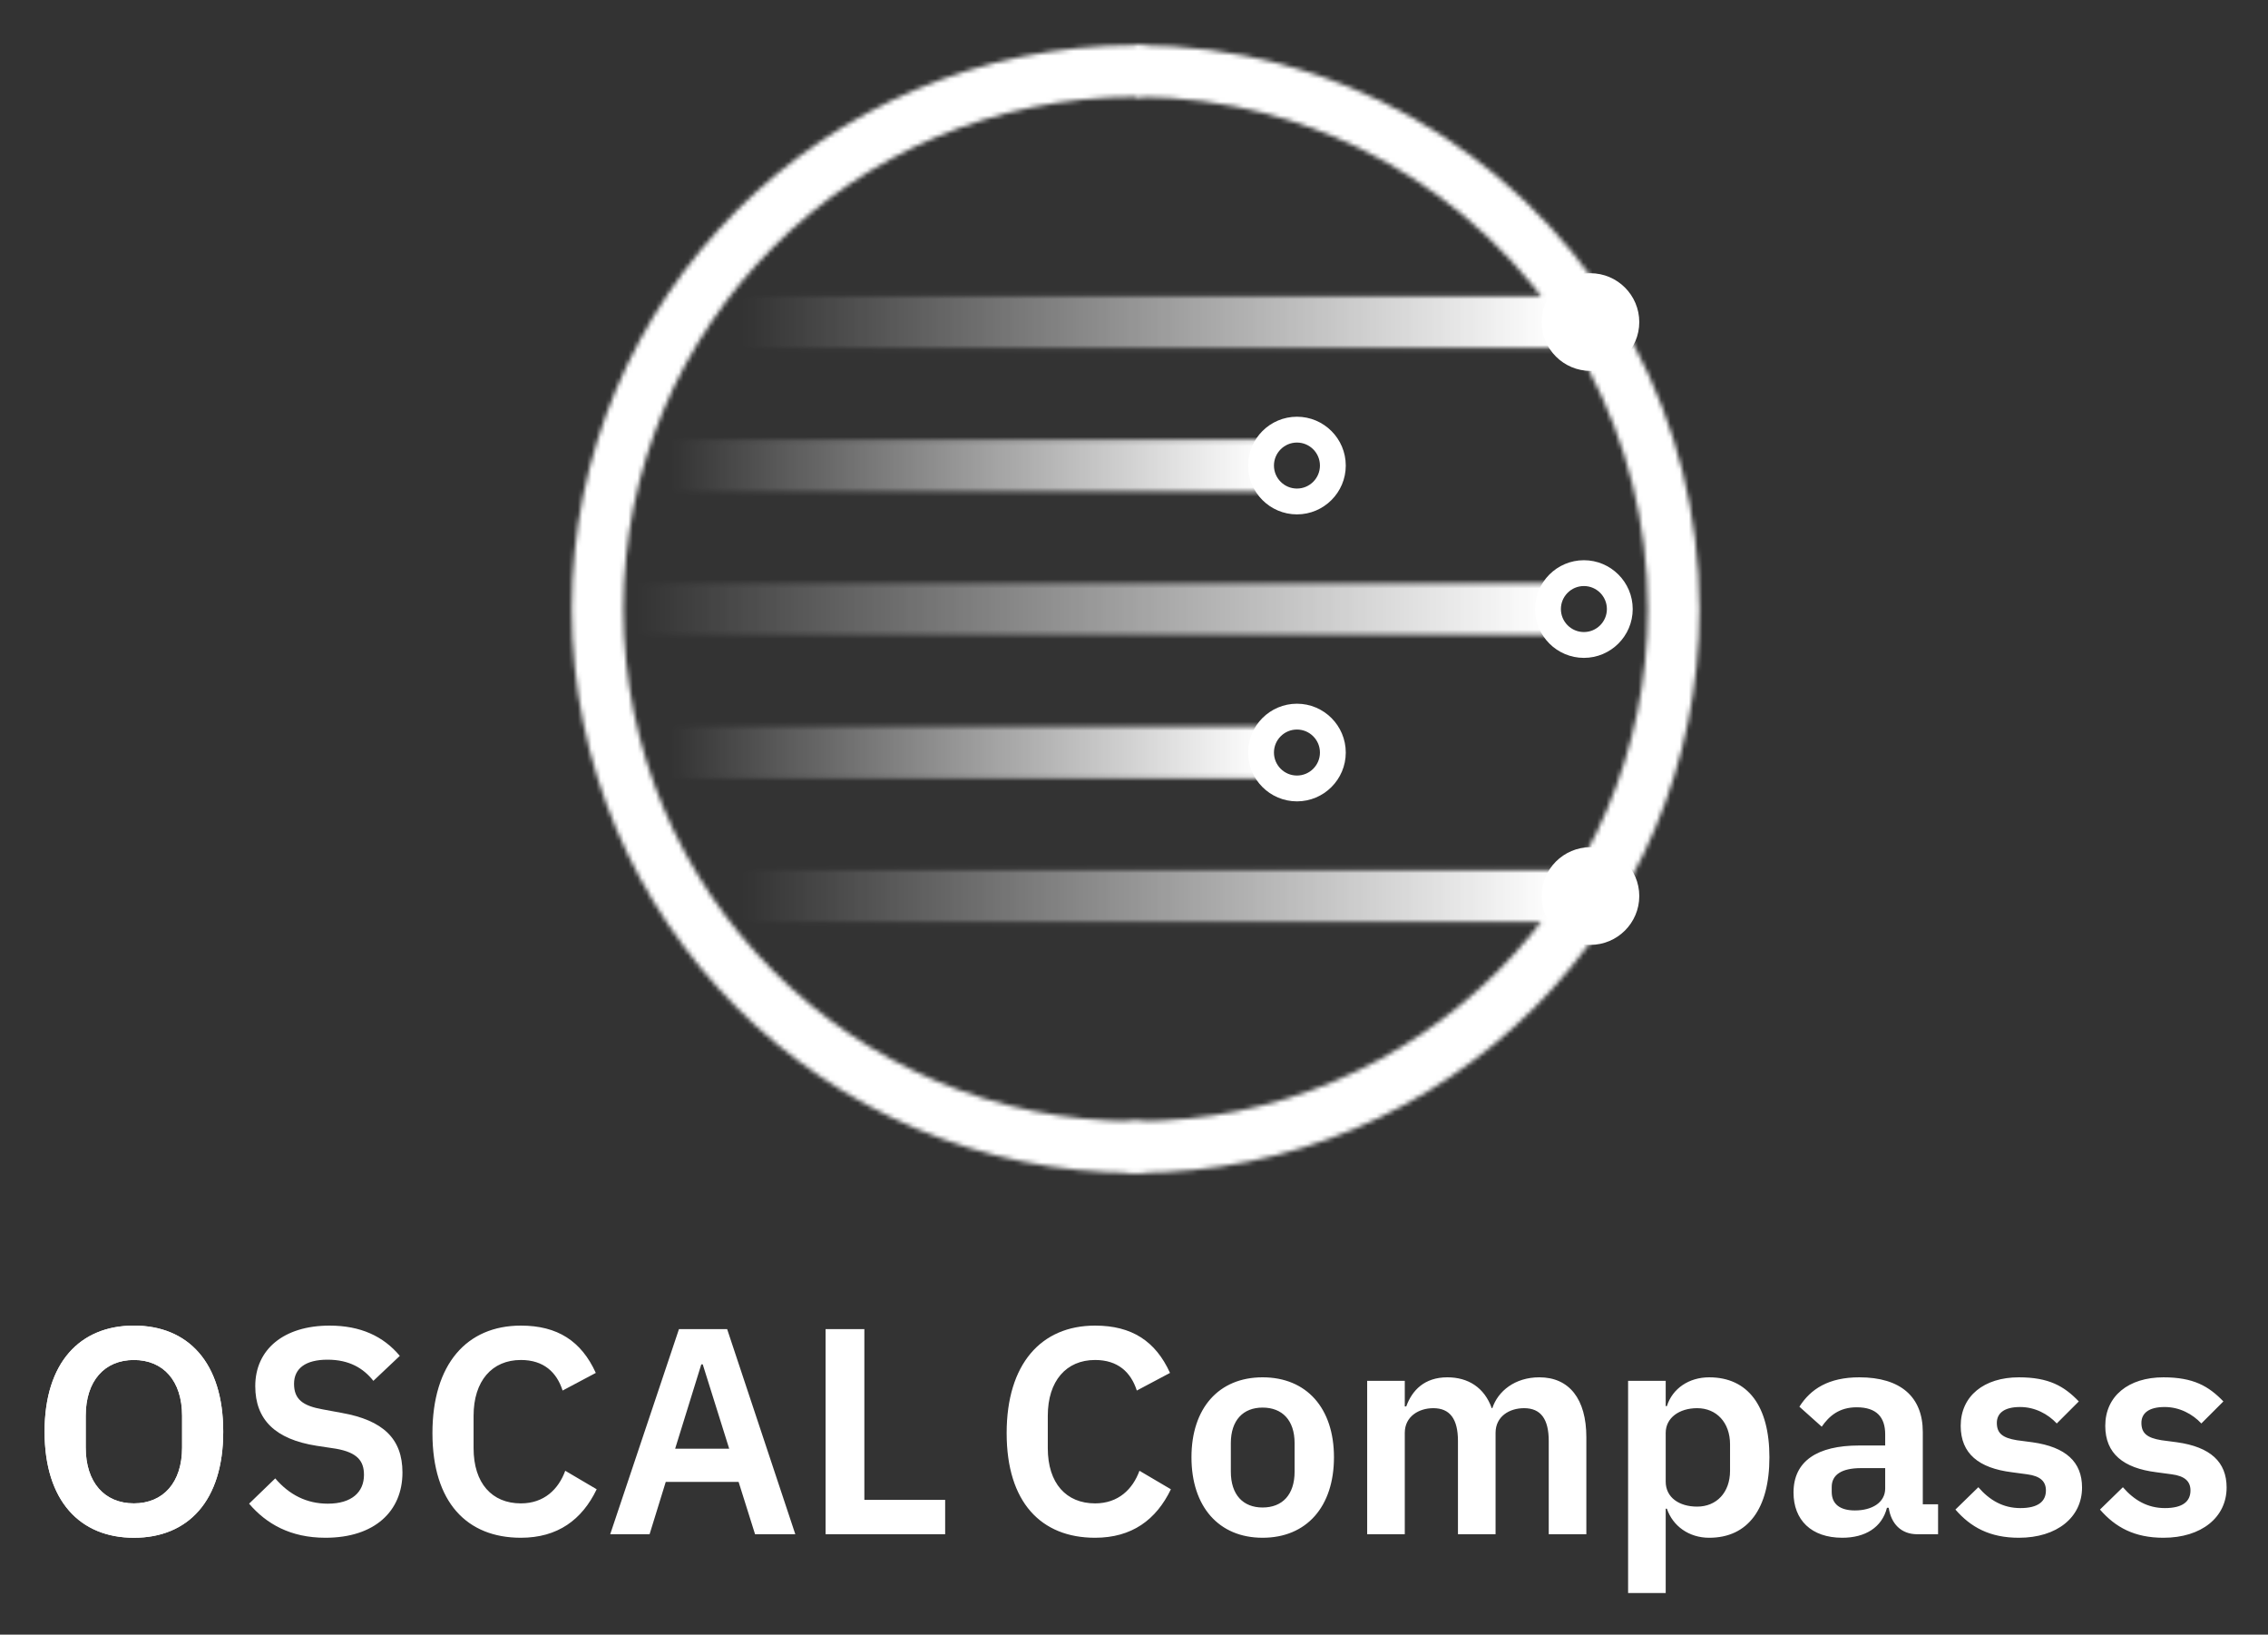 <svg xmlns="http://www.w3.org/2000/svg" role="img" xmlns:xlink="http://www.w3.org/1999/xlink" viewBox="12.00 11.00 494.00 356.00"><rect x="12.00" y="11.00" width="494.00" height="356.00" fill="#333333" stroke="none"/><defs><linearGradient id="linear-gradient" x1="173.421" x2="350.599" y1="421.14" y2="421.14" gradientTransform="matrix(1 0 0 -1 0 502.28)" gradientUnits="userSpaceOnUse"><stop offset="0" stop-color="#fff" stop-opacity="0"/><stop offset="1" stop-color="#fff"/></linearGradient><linearGradient id="linear-gradient-2" x1="157.778" x2="286.706" y1="327.39" y2="327.39" xlink:href="#linear-gradient"/><linearGradient id="linear-gradient-3" x1="149.992" x2="349.206" y1="358.64" y2="358.64" xlink:href="#linear-gradient"/><linearGradient id="linear-gradient-4" x1="317.938" x2="317.938" y1="235.836" y2="418.944" gradientTransform="matrix(1 0 0 -1 0 502.28)" gradientUnits="userSpaceOnUse"><stop offset=".1" stop-color="#6f6f6f"/><stop offset=".3" stop-color="#494949"/><stop offset=".5" stop-color="#212121"/><stop offset=".78" stop-color="#090909"/><stop offset=".907"/></linearGradient><linearGradient id="linear-gradient-5" x1="157.778" x2="286.706" y1="389.89" y2="389.89" xlink:href="#linear-gradient"/><linearGradient id="linear-gradient-6" x1="173.456" y1="296.14" y2="296.14" xlink:href="#linear-gradient"/><linearGradient id="linear-gradient-7" x1="287.523" x2="172.56" y1="251.233" y2="450.355" gradientTransform="matrix(1 0 0 -1 0 502.28)" gradientUnits="userSpaceOnUse"><stop offset=".05" stop-color="#6f6f6f"/><stop offset=".7" stop-color="#fff"/></linearGradient><style>.cls-10{fill:#fff}</style><mask id="mask" width="250" height="250" x="134.349" y="18.64" maskUnits="userSpaceOnUse"><g id="hexagon"><g fill="none" stroke-width="11.25"><path stroke="url(#linear-gradient)" stroke-linejoin="round" d="M173.421 81.14h177.178"/><path stroke="url(#linear-gradient-2)" stroke-linejoin="round" d="M157.778 174.89h128.928"/><path stroke="url(#linear-gradient-3)" stroke-linejoin="round" d="M149.992 143.64h199.214"/><path stroke="url(#linear-gradient-4)" stroke-linecap="round" stroke-miterlimit="10" d="M259.349 260.818c64.714 0 117.179-52.464 117.179-117.179 0-19.749-4.883-38.355-13.512-54.679"/><path stroke="url(#linear-gradient-5)" stroke-linejoin="round" d="M157.778 112.39h128.928"/><path stroke="#fff" stroke-miterlimit="10" d="M358.492 81.14c-20.75-32.857-57.393-54.679-99.143-54.679"/><path stroke="url(#linear-gradient-6)" stroke-linejoin="round" d="M173.456 206.14h177.143"/><path stroke="url(#linear-gradient-7)" stroke-linecap="round" stroke-miterlimit="10" d="M259.349 26.461c-64.714 0-117.179 52.464-117.179 117.179s52.464 117.179 117.179 117.179"/></g><path d="M366.206 206.14c0 4.321-3.5 7.821-7.821 7.821s-7.821-3.5-7.821-7.821 3.5-7.821 7.821-7.821 7.821 3.5 7.821 7.821zm0-125c0 4.321-3.5 7.821-7.821 7.821s-7.821-3.5-7.821-7.821 3.5-7.821 7.821-7.821 7.821 3.5 7.821 7.821z"/></g></mask></defs><g mask="url(#mask)"><path id="hexagon-2" d="M134.349 18.64v250h250v-250h-250z" class="cls-10" data-name="hexagon"/></g><path d="M358.421 216.774c-5.864 0-10.634-4.771-10.634-10.634s4.771-10.634 10.634-10.634 10.634 4.771 10.634 10.634-4.77 10.634-10.634 10.634zm0-15.643c-2.762 0-5.009 2.247-5.009 5.009s2.247 5.009 5.009 5.009 5.009-2.247 5.009-5.009-2.247-5.009-5.009-5.009zm-63.929-15.607c-5.864 0-10.634-4.771-10.634-10.634s4.771-10.634 10.634-10.634 10.634 4.771 10.634 10.634-4.77 10.634-10.634 10.634zm0-15.643c-2.762 0-5.009 2.247-5.009 5.009s2.247 5.009 5.009 5.009 5.009-2.247 5.009-5.009-2.247-5.009-5.009-5.009zm62.5-15.607c-5.864 0-10.634-4.771-10.634-10.634s4.771-10.634 10.634-10.634 10.634 4.77 10.634 10.634-4.77 10.634-10.634 10.634zm0-15.643c-2.762 0-5.009 2.247-5.009 5.009s2.247 5.009 5.009 5.009 5.009-2.247 5.009-5.009-2.247-5.009-5.009-5.009zm-62.5-15.607c-5.864 0-10.634-4.77-10.634-10.634s4.771-10.634 10.634-10.634 10.634 4.77 10.634 10.634-4.77 10.634-10.634 10.634zm0-15.643c-2.762 0-5.009 2.247-5.009 5.009s2.247 5.009 5.009 5.009 5.009-2.247 5.009-5.009-2.247-5.009-5.009-5.009zm63.929-15.607c-5.864 0-10.634-4.77-10.634-10.634s4.771-10.634 10.634-10.634 10.634 4.77 10.634 10.634-4.77 10.634-10.634 10.634zm0-15.643c-2.762 0-5.009 2.247-5.009 5.009s2.247 5.009 5.009 5.009 5.009-2.247 5.009-5.009-2.247-5.009-5.009-5.009z" class="cls-10"/><path d="M231.261 323.115c0-15.039 7.488-23.422 19.263-23.422 8 0 13.183 3.392 16.319 10.303l-7.231 3.84c-1.28-3.968-4.096-6.655-9.087-6.655-6.271 0-10.303 4.544-10.303 12.159v7.039c0 7.68 4.032 12.031 10.303 12.031 5.056 0 8.191-3.071 9.664-7.104l6.847 4.032c-3.2 6.655-8.511 10.559-16.511 10.559-11.775 0-19.263-7.743-19.263-22.782zm40.256 5.248c0-10.688 5.952-17.407 15.487-17.407 9.6 0 15.551 6.72 15.551 17.407 0 10.751-5.951 17.534-15.551 17.534-9.535 0-15.487-6.783-15.487-17.534zm22.462 3.136v-6.208c0-4.991-2.688-7.743-6.976-7.743-4.224 0-6.911 2.752-6.911 7.743v6.208c0 5.056 2.688 7.808 6.911 7.808 4.288 0 6.976-2.752 6.976-7.808zm15.809 13.631v-33.405h8.191v5.567h.319c1.28-3.519 3.968-6.336 8.96-6.336 4.543 0 8.063 2.24 9.663 6.72h.128c1.216-3.712 4.928-6.72 10.239-6.72 6.527 0 10.239 4.736 10.239 13.056v21.118h-8.191v-20.286c0-4.8-1.728-7.168-5.376-7.168-3.199 0-6.207 1.792-6.207 5.376v22.078h-8.191v-20.286c0-4.8-1.728-7.168-5.376-7.168-3.136 0-6.207 1.792-6.207 5.376v22.078h-8.191zm56.832-33.405h8.191v5.503h.256c1.216-3.84 4.8-6.271 9.215-6.271 8.447 0 13.119 6.271 13.119 17.407 0 11.199-4.672 17.534-13.119 17.534-4.415 0-7.936-2.56-9.215-6.335h-.256v18.366h-8.191v-46.204zm22.206 19.582v-5.76c0-4.735-2.944-7.871-7.168-7.871-3.903 0-6.847 2.112-6.847 5.376v10.623c0 3.456 2.943 5.439 6.847 5.439 4.224 0 7.168-3.071 7.168-7.808zm13.825 4.736c0-6.848 5.184-10.239 14.271-10.239h5.695v-2.433c0-3.711-1.855-5.888-6.207-5.888-3.84 0-6.016 1.92-7.616 4.225l-4.863-4.353c2.432-3.839 6.336-6.399 13.055-6.399 9.023 0 13.823 4.288 13.823 11.903v15.743h3.328v6.527h-4.544c-3.519 0-5.695-2.304-6.207-5.76h-.385c-1.088 4.288-4.735 6.527-9.727 6.527-6.784 0-10.624-3.903-10.624-9.854zm19.967-.896v-4.416h-5.247c-4.288 0-6.4 1.473-6.4 4.096v1.089c0 2.688 1.856 4.031 5.056 4.031 3.648 0 6.592-1.664 6.592-4.8zm15.298 4.607l4.992-4.863c2.432 2.815 5.375 4.544 9.151 4.544 3.903 0 5.567-1.473 5.567-3.84 0-1.92-1.152-3.136-4.096-3.519l-3.328-.448c-7.167-.896-11.135-4.032-11.135-10.111 0-6.464 5.056-10.56 12.671-10.56 6.527 0 9.855 1.92 13.055 5.248l-4.8 4.8c-1.919-2.048-4.735-3.584-7.999-3.584-3.519 0-5.056 1.408-5.056 3.456 0 2.239 1.216 3.264 4.352 3.775l3.392.448c7.296 1.023 10.815 4.287 10.815 9.855 0 6.463-5.439 10.942-13.759 10.942-6.336 0-10.495-2.304-13.823-6.144zm31.488 0l4.991-4.863c2.432 2.815 5.376 4.544 9.151 4.544 3.903 0 5.567-1.473 5.567-3.84 0-1.92-1.151-3.136-4.096-3.519l-3.327-.448c-7.168-.896-11.136-4.032-11.136-10.111 0-6.464 5.056-10.56 12.671-10.56 6.528 0 9.855 1.92 13.056 5.248l-4.8 4.8c-1.92-2.048-4.735-3.584-7.999-3.584-3.521 0-5.056 1.408-5.056 3.456 0 2.239 1.216 3.264 4.352 3.775l3.392.448c7.295 1.023 10.815 4.287 10.815 9.855 0 6.463-5.44 10.942-13.76 10.942-6.335 0-10.495-2.304-13.822-6.144zM21.711 322.795c0-15.104 7.744-23.102 19.455-23.102 11.775 0 19.455 7.999 19.455 23.102s-7.679 23.102-19.455 23.102c-11.711 0-19.455-7.999-19.455-23.102zm29.95 3.455v-6.911c0-7.615-4.096-12.159-10.495-12.159s-10.495 4.544-10.495 12.159v6.911c0 7.615 4.096 12.159 10.495 12.159s10.495-4.544 10.495-12.159z" class="cls-10"/><path d="M21.711 322.795c0-15.104 7.744-23.102 19.455-23.102 11.775 0 19.455 7.999 19.455 23.102s-7.679 23.102-19.455 23.102c-11.711 0-19.455-7.999-19.455-23.102zm29.95 3.455v-6.911c0-7.615-4.096-12.159-10.495-12.159s-10.495 4.544-10.495 12.159v6.911c0 7.615 4.096 12.159 10.495 12.159s10.495-4.544 10.495-12.159zm14.594 12.224l5.696-5.504c3.072 3.584 6.848 5.504 11.455 5.504 5.184 0 7.872-2.496 7.872-6.271 0-3.008-1.408-4.864-6.08-5.696l-4.224-.64c-9.023-1.408-13.375-5.695-13.375-12.991 0-7.999 6.207-13.183 16.191-13.183 6.719 0 11.711 2.304 15.294 6.592l-5.759 5.439c-2.176-2.752-5.248-4.608-9.983-4.608-4.8 0-7.295 1.92-7.295 5.248 0 3.392 1.92 4.8 6.207 5.567l4.16.769c9.023 1.6 13.247 5.631 13.247 12.99 0 8.448-6.08 14.207-16.767 14.207-7.616 0-12.863-3.008-16.639-7.423zm39.936-15.359c0-15.039 7.488-23.422 19.263-23.422 8 0 13.183 3.392 16.319 10.303l-7.231 3.84c-1.28-3.968-4.096-6.655-9.087-6.655-6.271 0-10.303 4.544-10.303 12.159v7.039c0 7.68 4.032 12.031 10.303 12.031 5.056 0 8.191-3.071 9.663-7.104l6.848 4.032c-3.2 6.655-8.511 10.559-16.511 10.559-11.775 0-19.263-7.743-19.263-22.782zm70.27 22.015l-3.583-11.392h-15.871l-3.519 11.392h-8.576l14.975-44.669h10.495l14.847 44.669h-8.768zm-11.391-36.989h-.32l-5.696 18.366h11.775l-5.76-18.366zm26.753 36.989v-44.669h8.447v37.182h17.599v7.487h-26.046z" class="cls-10"/></svg>